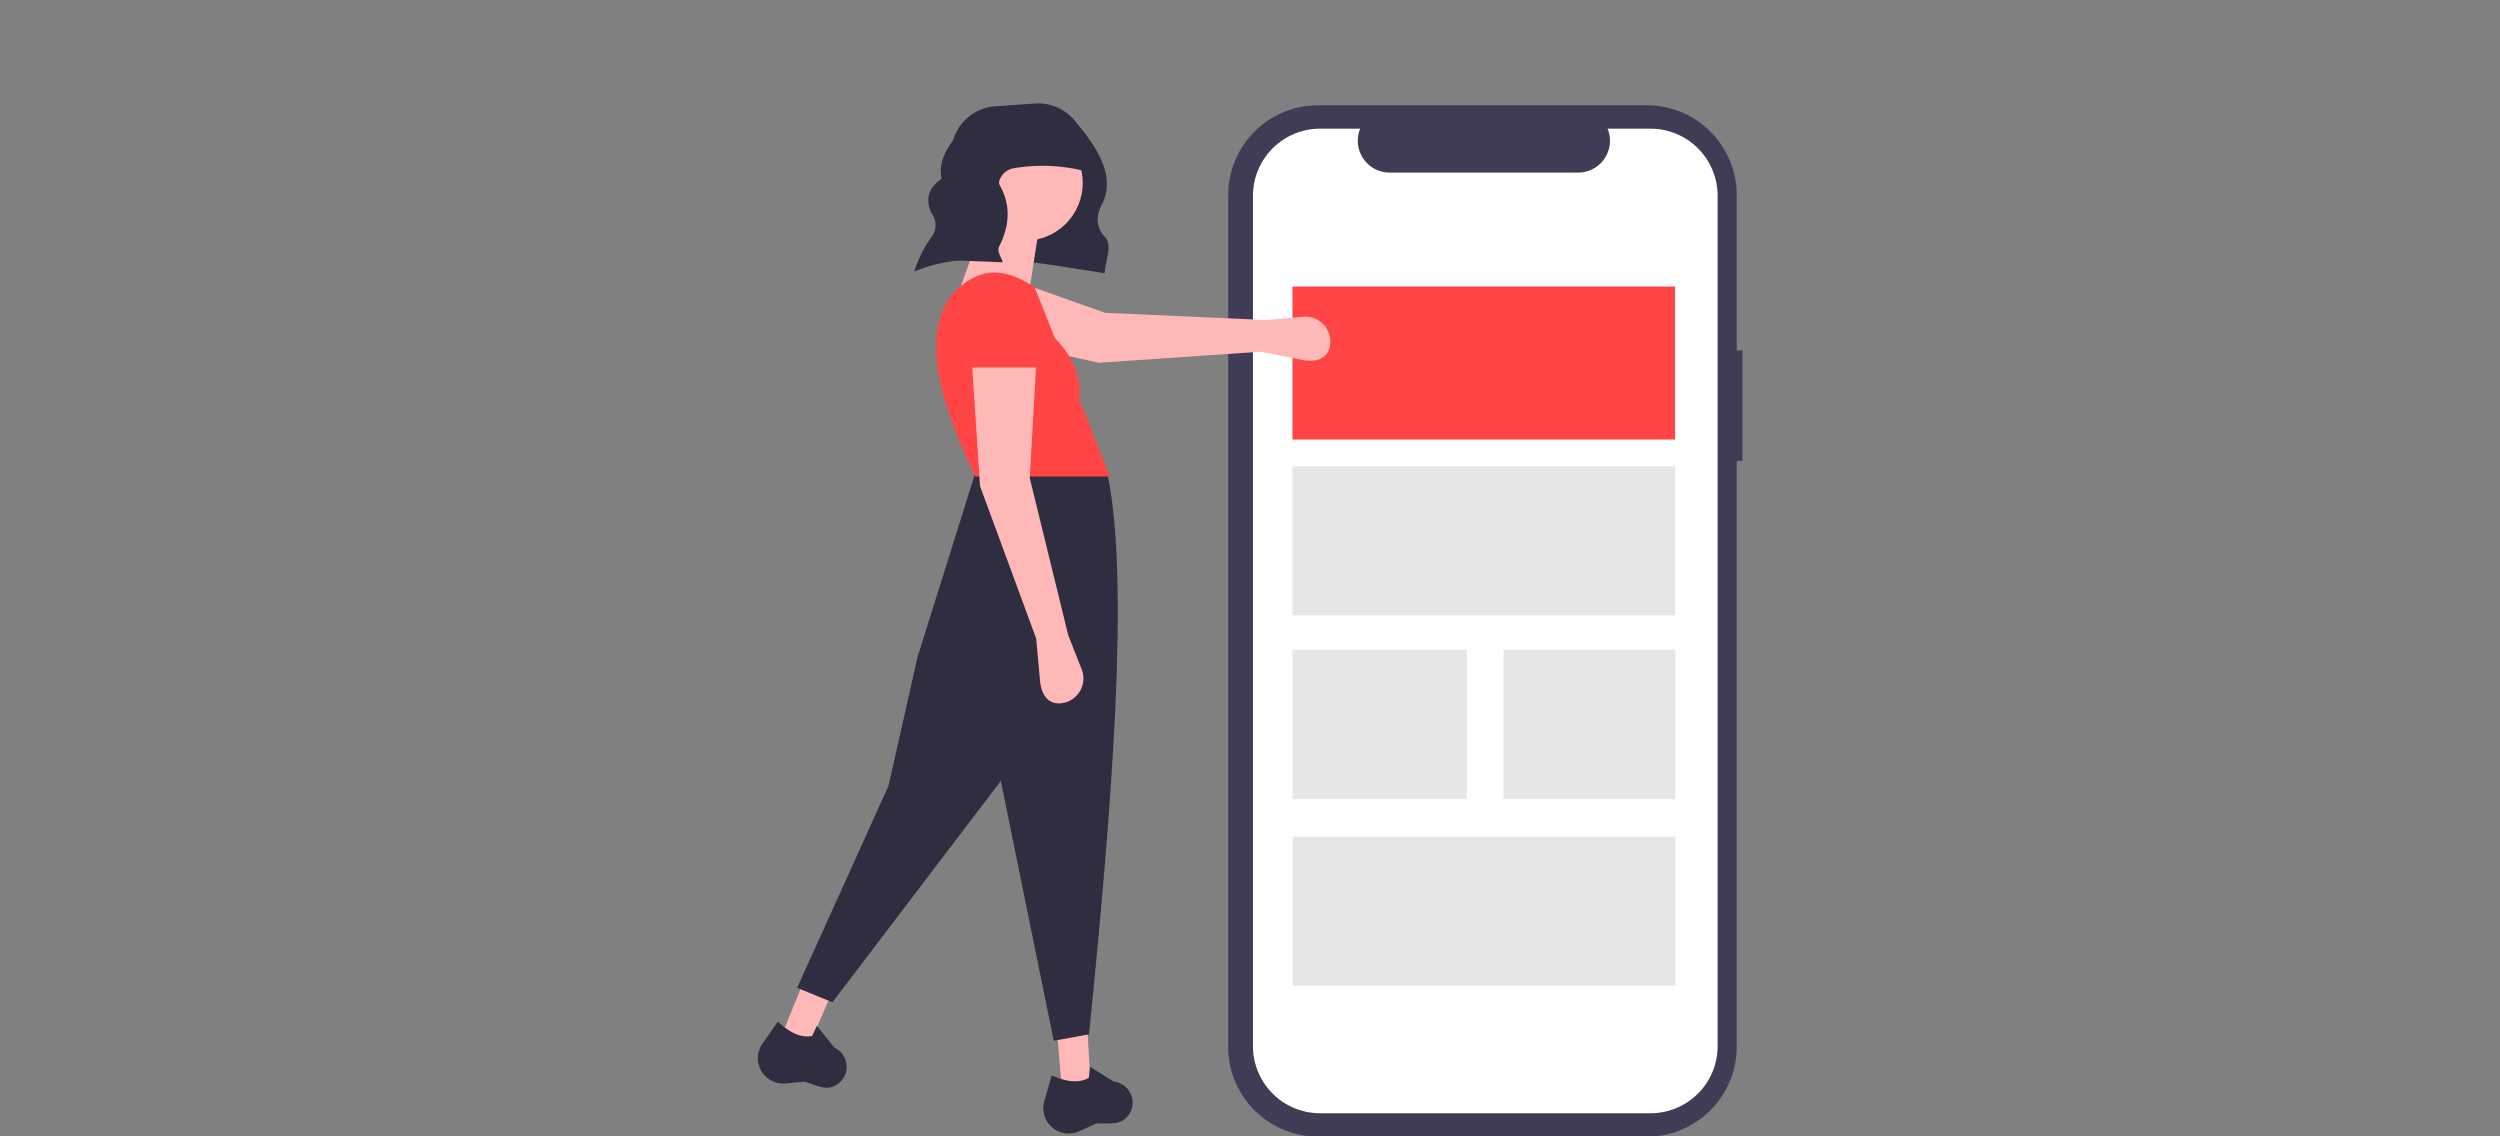<?xml version="1.0" encoding="UTF-8" standalone="no"?>
<svg
   xmlns:dc="http://purl.org/dc/elements/1.1/"
   xmlns:cc="http://creativecommons.org/ns#"
   xmlns:rdf="http://www.w3.org/1999/02/22-rdf-syntax-ns#"
   xmlns:svg="http://www.w3.org/2000/svg"
   xmlns="http://www.w3.org/2000/svg"
   xmlns:xlink="http://www.w3.org/1999/xlink"
   xmlns:sodipodi="http://sodipodi.sourceforge.net/DTD/sodipodi-0.dtd"
   xmlns:inkscape="http://www.inkscape.org/namespaces/inkscape"
   width="1100"
   height="500"
   data-name="Layer 1"
   version="1.1"
   viewBox="0 0 1100 500"
   id="svg157"
   sodipodi:docname="Crr.svg"
   inkscape:version="0.92.5 (2060ec1f9f, 2020-04-08)">
  <rect x="0" y="0" width="1100" height="500" fill="#808080" stroke="none"/>
  <sodipodi:namedview
     pagecolor="#ffffff"
     bordercolor="#666666"
     borderopacity="1"
     objecttolerance="10"
     gridtolerance="10"
     guidetolerance="10"
     inkscape:pageopacity="0"
     inkscape:pageshadow="2"
     inkscape:window-width="1366"
     inkscape:window-height="705"
     id="namedview159"
     showgrid="false"
     inkscape:zoom="0.18388031"
     inkscape:cx="-325.29867"
     inkscape:cy="397.27991"
     inkscape:window-x="-8"
     inkscape:window-y="399"
     inkscape:window-maximized="1"
     inkscape:current-layer="svg157" />
  <defs
     id="defs15">
    <linearGradient
       id="deacd444-d5db-4c24-9492-02e57292be3c"
       x1="675.05"
       x2="675.05"
       y1="606.02"
       y2="240.27"
       gradientUnits="userSpaceOnUse">
      <stop
         stop-color="gray"
         stop-opacity=".25"
         offset="0"
         id="stop4" />
      <stop
         stop-color="gray"
         stop-opacity=".12"
         offset=".54"
         id="stop6" />
      <stop
         stop-color="gray"
         stop-opacity=".1"
         offset="1"
         id="stop8" />
    </linearGradient>
    <linearGradient
       id="a1de9c2c-a914-4f57-a703-6b671b828453"
       x1="473.94"
       x2="473.94"
       y1="635.65"
       y2="301.65"
       gradientTransform="translate(-82,-130)"
       xlink:href="#deacd444-d5db-4c24-9492-02e57292be3c" />
    <linearGradient
       id="33ead0d0-8f65-4117-bca2-44ecb419ecb0"
       x1="363.44"
       x2="363.44"
       y1="662.65"
       y2="401.65"
       gradientTransform="translate(-82,-130)"
       xlink:href="#deacd444-d5db-4c24-9492-02e57292be3c" />
    <linearGradient
       id="9a5964b5-9011-4675-8f60-8033350848c0"
       x1="849.68"
       x2="849.68"
       y1="703.66"
       y2="385.5"
       gradientTransform="translate(-82,-130)"
       xlink:href="#deacd444-d5db-4c24-9492-02e57292be3c" />
    <linearGradient
       id="linearGradient949"
       x1="675.05"
       x2="675.05"
       y1="606.02"
       y2="240.27"
       gradientTransform="translate(-82,-130)"
       gradientUnits="userSpaceOnUse"
       xlink:href="#deacd444-d5db-4c24-9492-02e57292be3c" />
    <clipPath
       id="a-4-8-9-3-1">
      <rect
         y="0"
         x="0"
         width="91"
         height="100.34"
         id="rect4" />
    </clipPath>
  </defs>
  <title
     id="title17">web_devices</title>
  <g
     transform="matrix(1.179,0,0,1.179,308.104,-929.678)"
     style="fill:#ffb8b8"
     id="g18" />
  <g
     id="g873"
     transform="matrix(0.746,0,0,0.746,208.258,45.285)">
    <g
       transform="matrix(0.987,0,0,0.987,-38.14,-1.301)"
       id="g1156">
      <path
         inkscape:connector-curvature="0"
         style="fill:#3f3d56;stroke-width:0.847"
         d="M 797.032,149.197 H 793.646 V 56.428 A 53.69,53.69 0 0 0 739.956,2.739 H 543.42 A 53.69,53.69 0 0 0 489.73,56.428 v 508.909 a 53.69,53.69 0 0 0 53.69,53.69 H 739.956 A 53.69,53.69 0 0 0 793.646,565.338 V 215.223 h 3.386 z"
         id="path4" />
      <path
         inkscape:connector-curvature="0"
         style="fill:#ffffff;stroke-width:0.847"
         d="m 742.125,16.713 h -25.654 a 19.049,19.049 0 0 1 -17.637,26.244 H 586.242 A 19.049,19.049 0 0 1 568.605,16.713 h -23.961 a 40.095,40.095 0 0 0 -40.095,40.095 V 564.972 a 40.095,40.095 0 0 0 40.095,40.095 h 197.477 a 40.095,40.095 0 0 0 40.095,-40.095 V 56.808 a 40.095,40.095 0 0 0 -40.095,-40.095 z"
         id="path6" />
      <rect
         style="fill:#e6e6e6;stroke-width:1.681"
         x="528.135"
         y="218.433"
         width="228.639"
         height="89.085"
         id="rect8" />
      <rect
         style="fill:#ff4545;stroke-width:1.236"
         x="528.135"
         y="111.032"
         width="228.639"
         height="91.447"
         id="rect10" />
      <g
         transform="matrix(0.847,0,0,0.847,303.73,2.741)"
         style="fill:#e6e6e6"
         id="g48">
        <rect
           style="stroke-width:1.34"
           x="265"
           y="384.07"
           width="123"
           height="105.2"
           id="rect42" />
        <rect
           style="stroke-width:1.985"
           x="265.14"
           y="516"
           width="270"
           height="105.2"
           id="rect44" />
        <rect
           style="stroke-width:1.331"
           x="413.81"
           y="384.07"
           width="121.32"
           height="105.2"
           id="rect46" />
      </g>
    </g>
    <g
       transform="translate(-46)"
       id="g1175">
      <path
         transform="matrix(1.179,0,0,1.179,89.841,-250.181)"
         style="fill:#ffb8b8"
         inkscape:connector-curvature="0"
         d="m 356.77,336.666 20.771,4.086 c 7.414,1.458 13.511,-0.874 13.965,-8.416 a 12.481,12.481 0 0 0 -13.594,-13.179 l -18.174,1.66 -80.867,-3.616 -53.765,-19.088 -9.019,30.798 59.644,13.285 z"
         id="path12"
         inkscape:transform-center-x="-95.918998"
         inkscape:transform-center-y="-2.2582149" />
      <polygon
         style="fill:#ffb8b8"
         points="166.46,703.03 164.85,675.75 149.61,675.75 152.02,705.44 "
         id="polygon14"
         transform="matrix(1.179,0,0,1.179,213.841,-250.181)" />
      <polygon
         style="fill:#ffb8b8"
         points="25.833,683.15 36.695,658.08 23.087,651.21 11.857,678.79 "
         id="polygon16"
         transform="matrix(1.179,0,0,1.179,213.841,-250.181)" />
      <g
         transform="matrix(1.179,0,0,1.179,213.841,-250.181)"
         style="fill:#2f2e41"
         id="g28">
        <path
           inkscape:connector-curvature="0"
           transform="translate(-308.73,-86.111)"
           d="m 387.02,382.66 c 27.497,-11.695 61.744,-4.285 95.191,0.858 0.311,-6.228 4.084,-13.808 0.132,-18.153 -4.801,-5.279 -4.359,-10.825 -1.47,-16.404 7.388,-14.265 -3.197,-29.444 -13.884,-42.065 a 23.669,23.669 0 0 0 -19.755,-8.292 l -19.798,1.414 a 23.709,23.709 0 0 0 -21.053,16.946 c -4.727,6.429 -7.257,12.841 -5.664,19.219 -7.081,4.839 -8.27,10.68 -5.088,17.264 2.698,4.146 2.669,8.182 -0.123,12.106 a 55.891,55.891 0 0 0 -8.31,16.506 z"
           id="path20" />
        <path
           inkscape:connector-curvature="0"
           transform="translate(-308.73,-86.111)"
           d="m 328.37,741 17.65,7.221 84.24,-110.72 26.476,129.97 17.65,-3.209 c 11.322,-112.05 20.555,-226.34 9.226,-280.4 l -65.386,-2.808 -29.685,94.67 -14.441,64.183 z"
           id="path22" />
        <path
           inkscape:connector-curvature="0"
           transform="translate(-308.73,-86.111)"
           d="m 461.54,813.61 a 12.672,12.672 0 0 0 7.855,-0.835 l 8.579,-3.86 c 7.193,-0.369 12.091,1.063 16.096,-4.163 a 10.496,10.496 0 0 0 1.225,-10.582 10.569,10.569 0 0 0 -8.631,-6.28 l -11.783,-7.425 -0.618,5.566 c -5.385,3.051 -11.779,1.733 -18.554,-1.237 l -3.698,12.944 a 12.672,12.672 0 0 0 9.529,15.872 z"
           id="path24" />
        <path
           inkscape:connector-curvature="0"
           transform="translate(-308.73,-86.111)"
           d="m 314.87,787.06 a 12.672,12.672 0 0 0 7.701,1.761 l 9.367,-0.865 c 6.923,1.986 11.091,4.932 16.576,1.29 a 10.496,10.496 0 0 0 4.595,-9.61 10.569,10.569 0 0 0 -6.124,-8.743 l -8.733,-10.849 -2.393,5.064 c -6.084,1.137 -11.704,-2.186 -17.147,-7.195 l -7.701,11.041 a 12.672,12.672 0 0 0 3.859,18.106 z"
           id="path26" />
      </g>
      <circle
         style="fill:#ffb8b8;stroke-width:1.179"
         cx="371.373"
         cy="47.192"
         r="34.063"
         id="circle30" />
      <polygon
         transform="matrix(1.179,0,0,1.179,213.841,-250.181)"
         style="fill:#ffb8b8"
         points="135.97,305.09 140.79,273.8 114.31,268.19 98.264,313.12 "
         id="polygon32" />
      <path
         inkscape:connector-curvature="0"
         style="fill:#ff4545;stroke-width:1.179"
         d="m 342.03,220.349 h 79.482 l -17.915,-44.98 c 1.302,-15.477 -5.258,-26.861 -14.646,-36.771 l -11.911,-29.904 c -19.244,-12.666 -33.753,-11.72 -49.203,4.731 -18.318,25.936 -5.638,64.923 14.193,106.923 z"
         id="path34" />
      <path
         inkscape:connector-curvature="0"
         style="fill:#ffb8b8;stroke-width:1.179"
         d="m 377.99,315.916 2.26,24.864 c 0.807,8.875 5.467,15.003 14.154,13.017 a 14.72,14.72 0 0 0 10.412,-19.755 l -7.902,-20.019 -22.709,-92.729 3.785,-67.181 h -37.848 l 4.731,71.912 z"
         id="path36" />
      <path
         inkscape:connector-curvature="0"
         style="fill:#2f2e41;stroke-width:1.179"
         d="M 318.312,92.373 C 321.975,59.19 331.359,30.933 347.644,8.616 l 2.438,-0.082 V 7.931 l 7.916,0.337 22.011,-0.74 c -0.515,0.536 -1.007,1.075 -1.505,1.612 l 16.049,0.683 15.14,31.226 a 100.562,100.562 0 0 0 -44.811,-2.544 10.717,10.717 0 0 0 -8.374,6.673 3.987,3.987 0 0 0 0.028,3.508 c 6.362,11.098 6.045,23.286 -0.421,36.082 -1.412,2.793 1.299,6.156 2.148,9.238 z"
         id="path38" />
      <path
         inkscape:connector-curvature="0"
         style="fill:#ff4545;stroke-width:1.179"
         d="m 337.301,156.013 h 43.526 l -3.051,-28.394 a 19.697,19.697 0 0 0 -18.697,-18.869 19.697,19.697 0 0 0 -20.665,18.901 z"
         id="path40" />
    </g>
  </g>
</svg>
